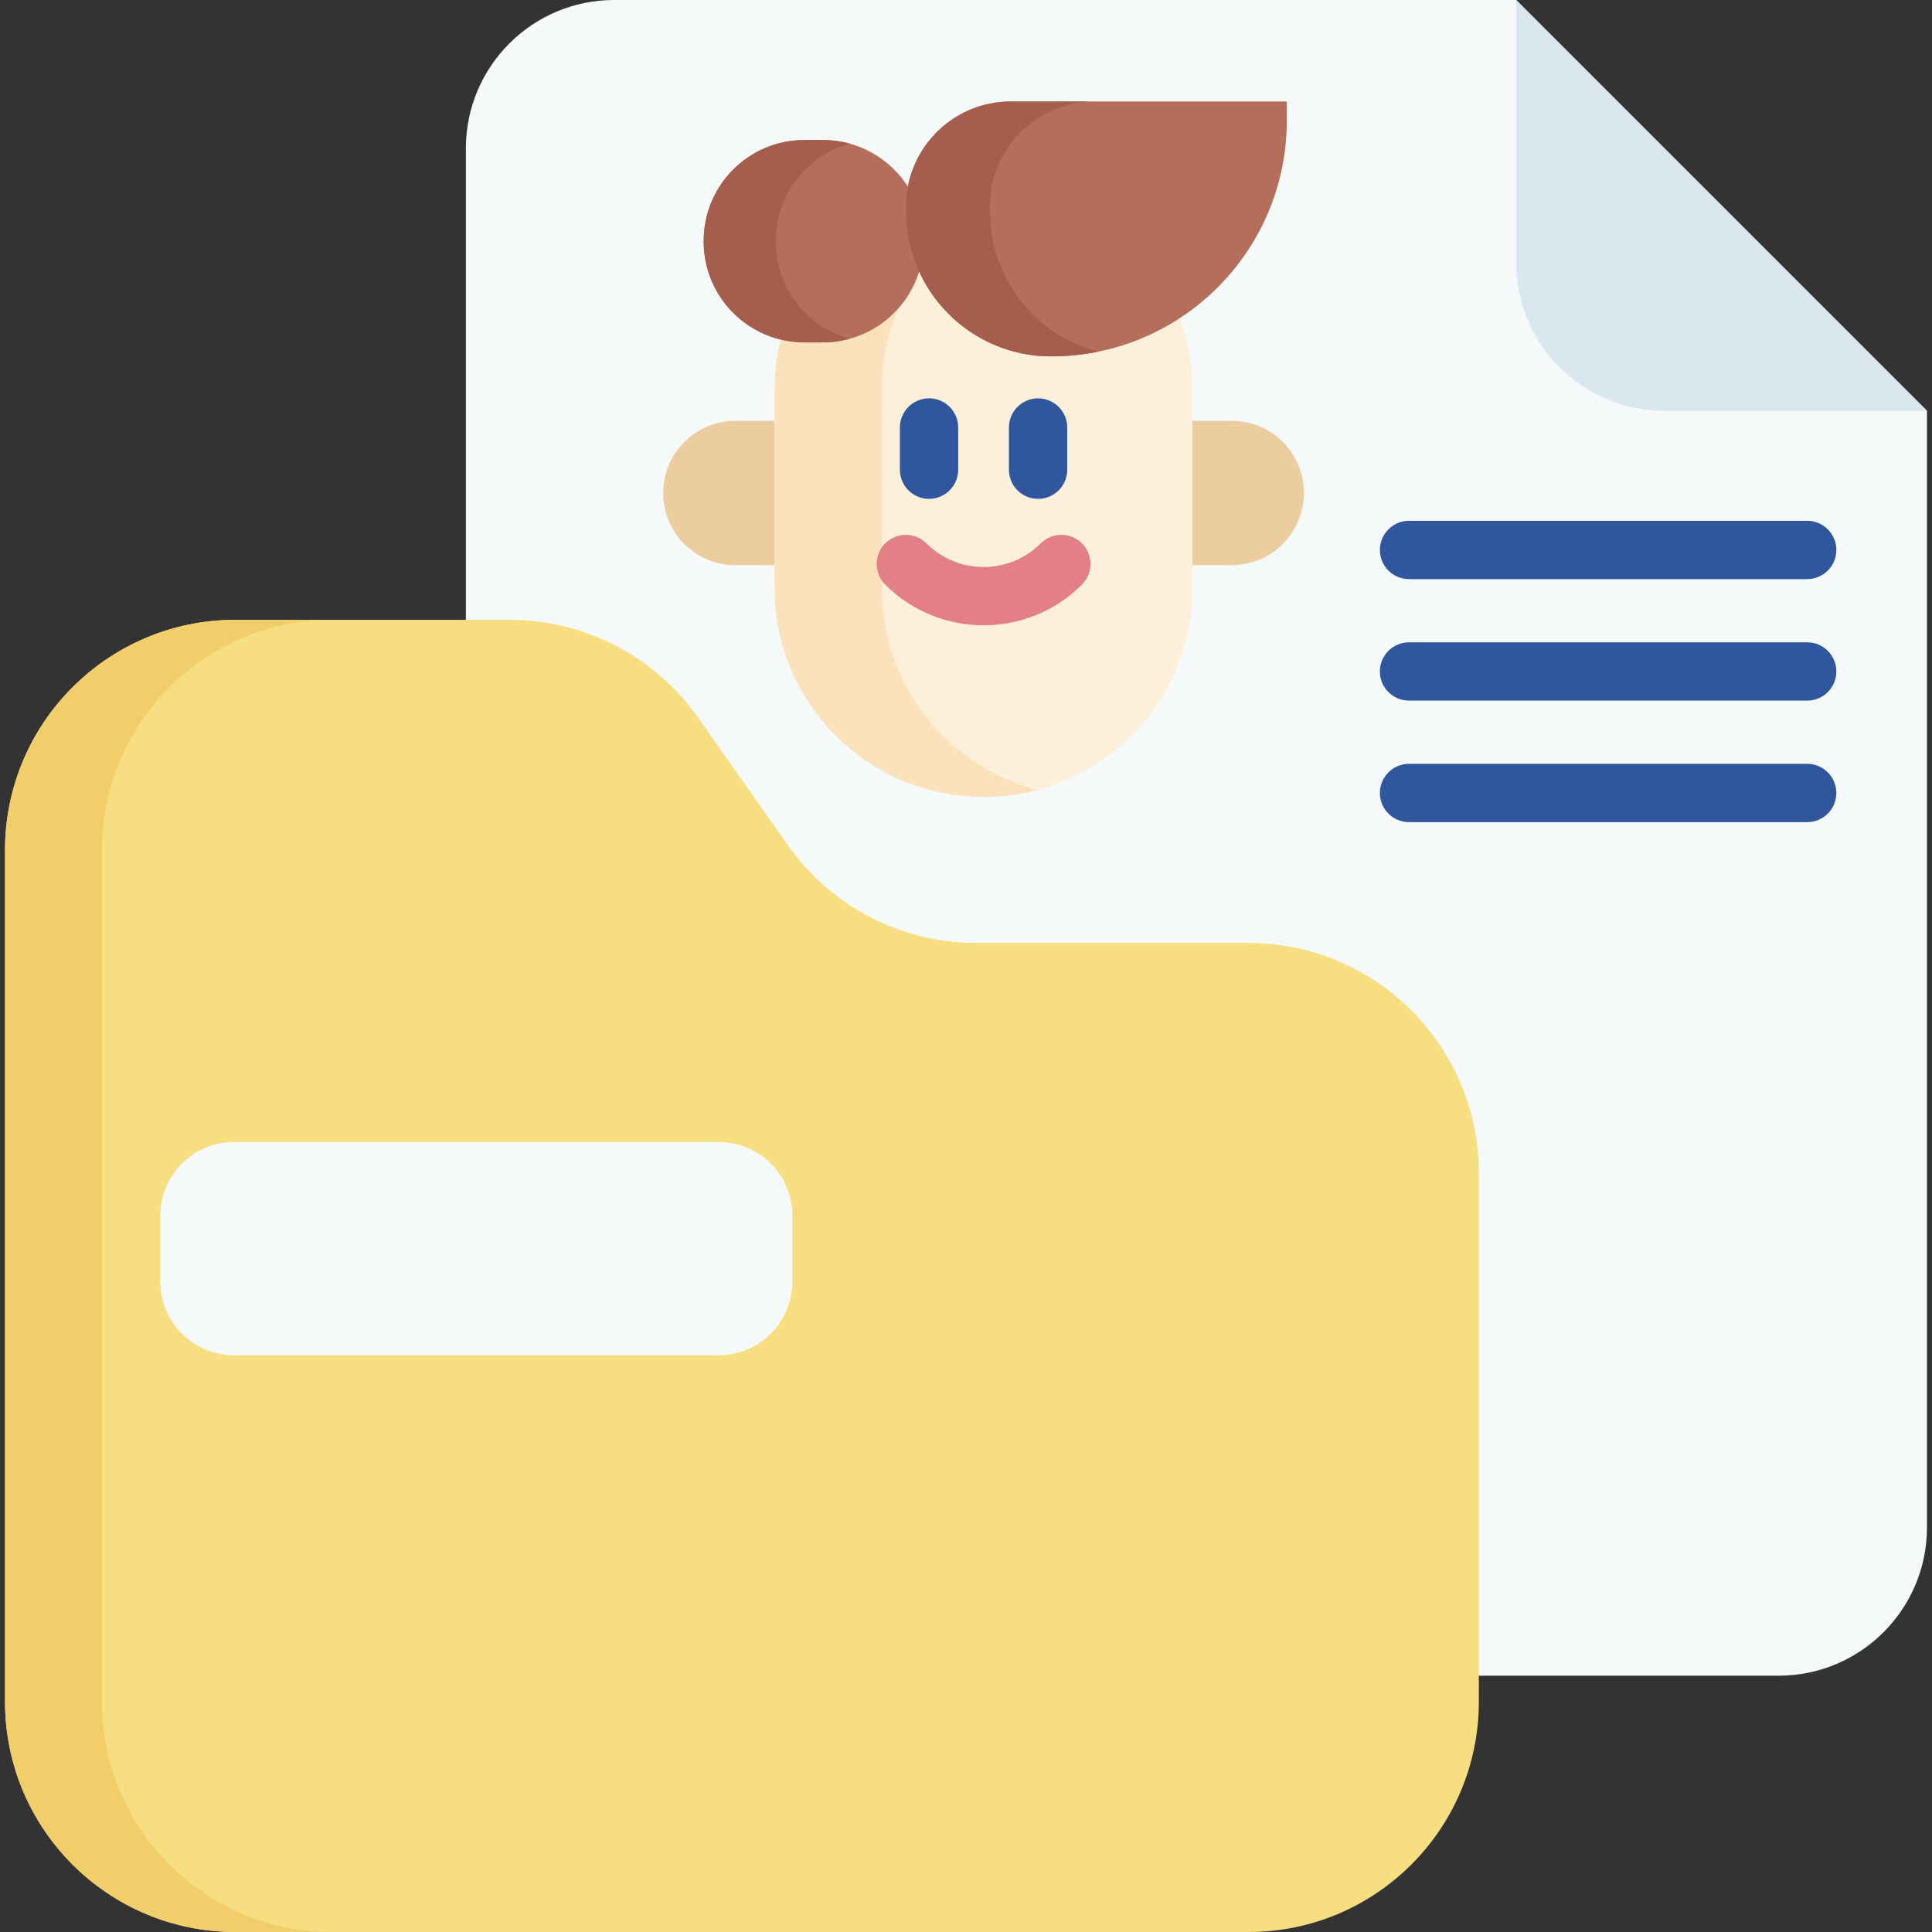 <svg id="Capa_1" enable-background="new 0 0 512 512" height="512" viewBox="0 0 512 512" width="512" xmlns="http://www.w3.org/2000/svg"><rect x="0" y="0" width="512" height="512" fill="#333333" stroke="none"/><g><g><path d="m510.671 108.877v295.879c0 21.714-17.605 39.318-39.318 39.318h-308.57c-21.714 0-39.318-17.605-39.318-39.318v-365.438c-.001-21.713 17.604-39.318 39.317-39.318h239.012z" fill="#f6f9f9"/><path d="m510.671 108.877h-69.558c-21.713 0-39.318-17.605-39.318-39.318v-69.559" fill="#dae7ef"/></g><path d="m391.91 310.949v140.005c0 33.715-27.332 61.047-61.047 61.047h-268.487c-33.715 0-61.047-27.332-61.047-61.047v-225.643c0-33.715 27.332-61.047 61.047-61.047h72.686c19.867 0 38.491 9.667 49.924 25.914l23.792 33.809c11.433 16.247 30.057 25.914 49.924 25.914h72.161c33.716.001 61.047 27.332 61.047 61.048z" fill="#f6de81"/><path d="m88.07 512h-25.693c-33.718 0-61.048-27.331-61.048-61.048v-225.641c0-33.718 27.33-61.048 61.048-61.048h25.693c-33.718 0-61.049 27.33-61.049 61.048v225.641c.001 33.717 27.331 61.048 61.049 61.048z" fill="#f2ce6b"/><g><path d="m326.427 149.773h-131.544c-10.563 0-19.126-8.563-19.126-19.126 0-10.563 8.563-19.126 19.126-19.126h131.544c10.563 0 19.126 8.563 19.126 19.126 0 10.563-8.563 19.126-19.126 19.126z" fill="#eccda0"/><path d="m260.655 211.182c-30.583 0-55.375-24.792-55.375-55.375v-52.46c0-30.583 24.792-55.375 55.375-55.375 30.583 0 55.375 24.792 55.375 55.375v52.46c0 30.583-24.792 55.375-55.375 55.375z" fill="#fdf0db"/><path d="m274.868 209.346c-4.535 1.205-9.29 1.841-14.209 1.841-30.587 0-55.379-24.792-55.379-55.379v-52.454c0-30.587 24.792-55.379 55.379-55.379 4.919 0 9.673.635 14.209 1.841-23.707 6.277-41.17 27.87-41.17 53.538v52.454c0 25.668 17.463 47.26 41.17 53.538z" fill="#fbe2bd"/><path d="m260.655 165.709c-9.443 0-18.882-3.593-26.071-10.782-3.017-3.017-3.017-7.909 0-10.927 3.018-3.017 7.909-3.017 10.928 0 8.349 8.351 21.939 8.35 30.29-.001 3.017-3.017 7.909-3.016 10.927.001 3.017 3.018 3.017 7.909-.001 10.927-7.189 7.188-16.632 10.782-26.073 10.782z" fill="#e28086"/><g fill="#30579d"><path d="m246.206 132.204c-4.268 0-7.726-3.459-7.726-7.726v-11.186c0-4.267 3.459-7.726 7.726-7.726s7.726 3.459 7.726 7.726v11.186c.001 4.267-3.458 7.726-7.726 7.726z"/><path d="m275.104 132.204c-4.268 0-7.726-3.459-7.726-7.726v-11.186c0-4.267 3.459-7.726 7.726-7.726 4.268 0 7.726 3.459 7.726 7.726v11.186c0 4.267-3.459 7.726-7.726 7.726z"/></g><path d="m213.198 37.104h4.865c14.755 0 26.717 11.962 26.717 26.717v.205c0 14.755-11.962 26.717-26.717 26.717h-4.865c-14.755 0-26.717-11.962-26.717-26.717v-.205c0-14.755 11.962-26.717 26.717-26.717z" fill="#b46e59"/><path d="m225.199 89.767c-2.273.64-4.666.974-7.133.974h-4.861c-14.758 0-26.724-11.957-26.724-26.715v-.204c0-14.758 11.966-26.715 26.724-26.715h4.861c2.467 0 4.861.334 7.133.974-11.298 3.107-19.591 13.45-19.591 25.741v.204c0 12.291 8.293 22.634 19.591 25.741z" fill="#a55e4d"/><path d="m240.143 56.042c0 21.21 17.194 38.403 38.403 38.403 34.498 0 62.463-27.966 62.463-62.463v-5.09h-73.116c-15.88 0-28.531 13.288-27.75 29.15z" fill="#b46e59"/><path d="m291.012 93.201c-4.026.816-8.2 1.243-12.467 1.243-21.214 0-38.402-17.188-38.402-38.402-.779-15.862 11.873-29.145 27.753-29.145h22.206c-15.88 0-28.533 13.283-27.753 29.145 0 17.846 12.17 32.845 28.663 37.159z" fill="#a55e4d"/></g><g fill="#30579d"><path d="m478.925 153.47h-105.515c-4.268 0-7.726-3.459-7.726-7.726s3.459-7.726 7.726-7.726h105.514c4.268 0 7.726 3.459 7.726 7.726.001 4.267-3.458 7.726-7.725 7.726z"/><path d="m478.925 185.673h-105.515c-4.268 0-7.726-3.459-7.726-7.726s3.459-7.726 7.726-7.726h105.514c4.268 0 7.726 3.459 7.726 7.726.001 4.266-3.458 7.726-7.725 7.726z"/><path d="m478.925 217.875h-105.515c-4.268 0-7.726-3.459-7.726-7.726s3.459-7.726 7.726-7.726h105.514c4.268 0 7.726 3.459 7.726 7.726s-3.458 7.726-7.725 7.726z"/></g><path d="m190.454 359.17h-128.426c-10.796 0-19.547-8.751-19.547-19.547v-17.431c0-10.796 8.751-19.547 19.547-19.547h128.426c10.796 0 19.547 8.751 19.547 19.547v17.431c0 10.795-8.751 19.547-19.547 19.547z" fill="#f6f9f9"/></g></svg>